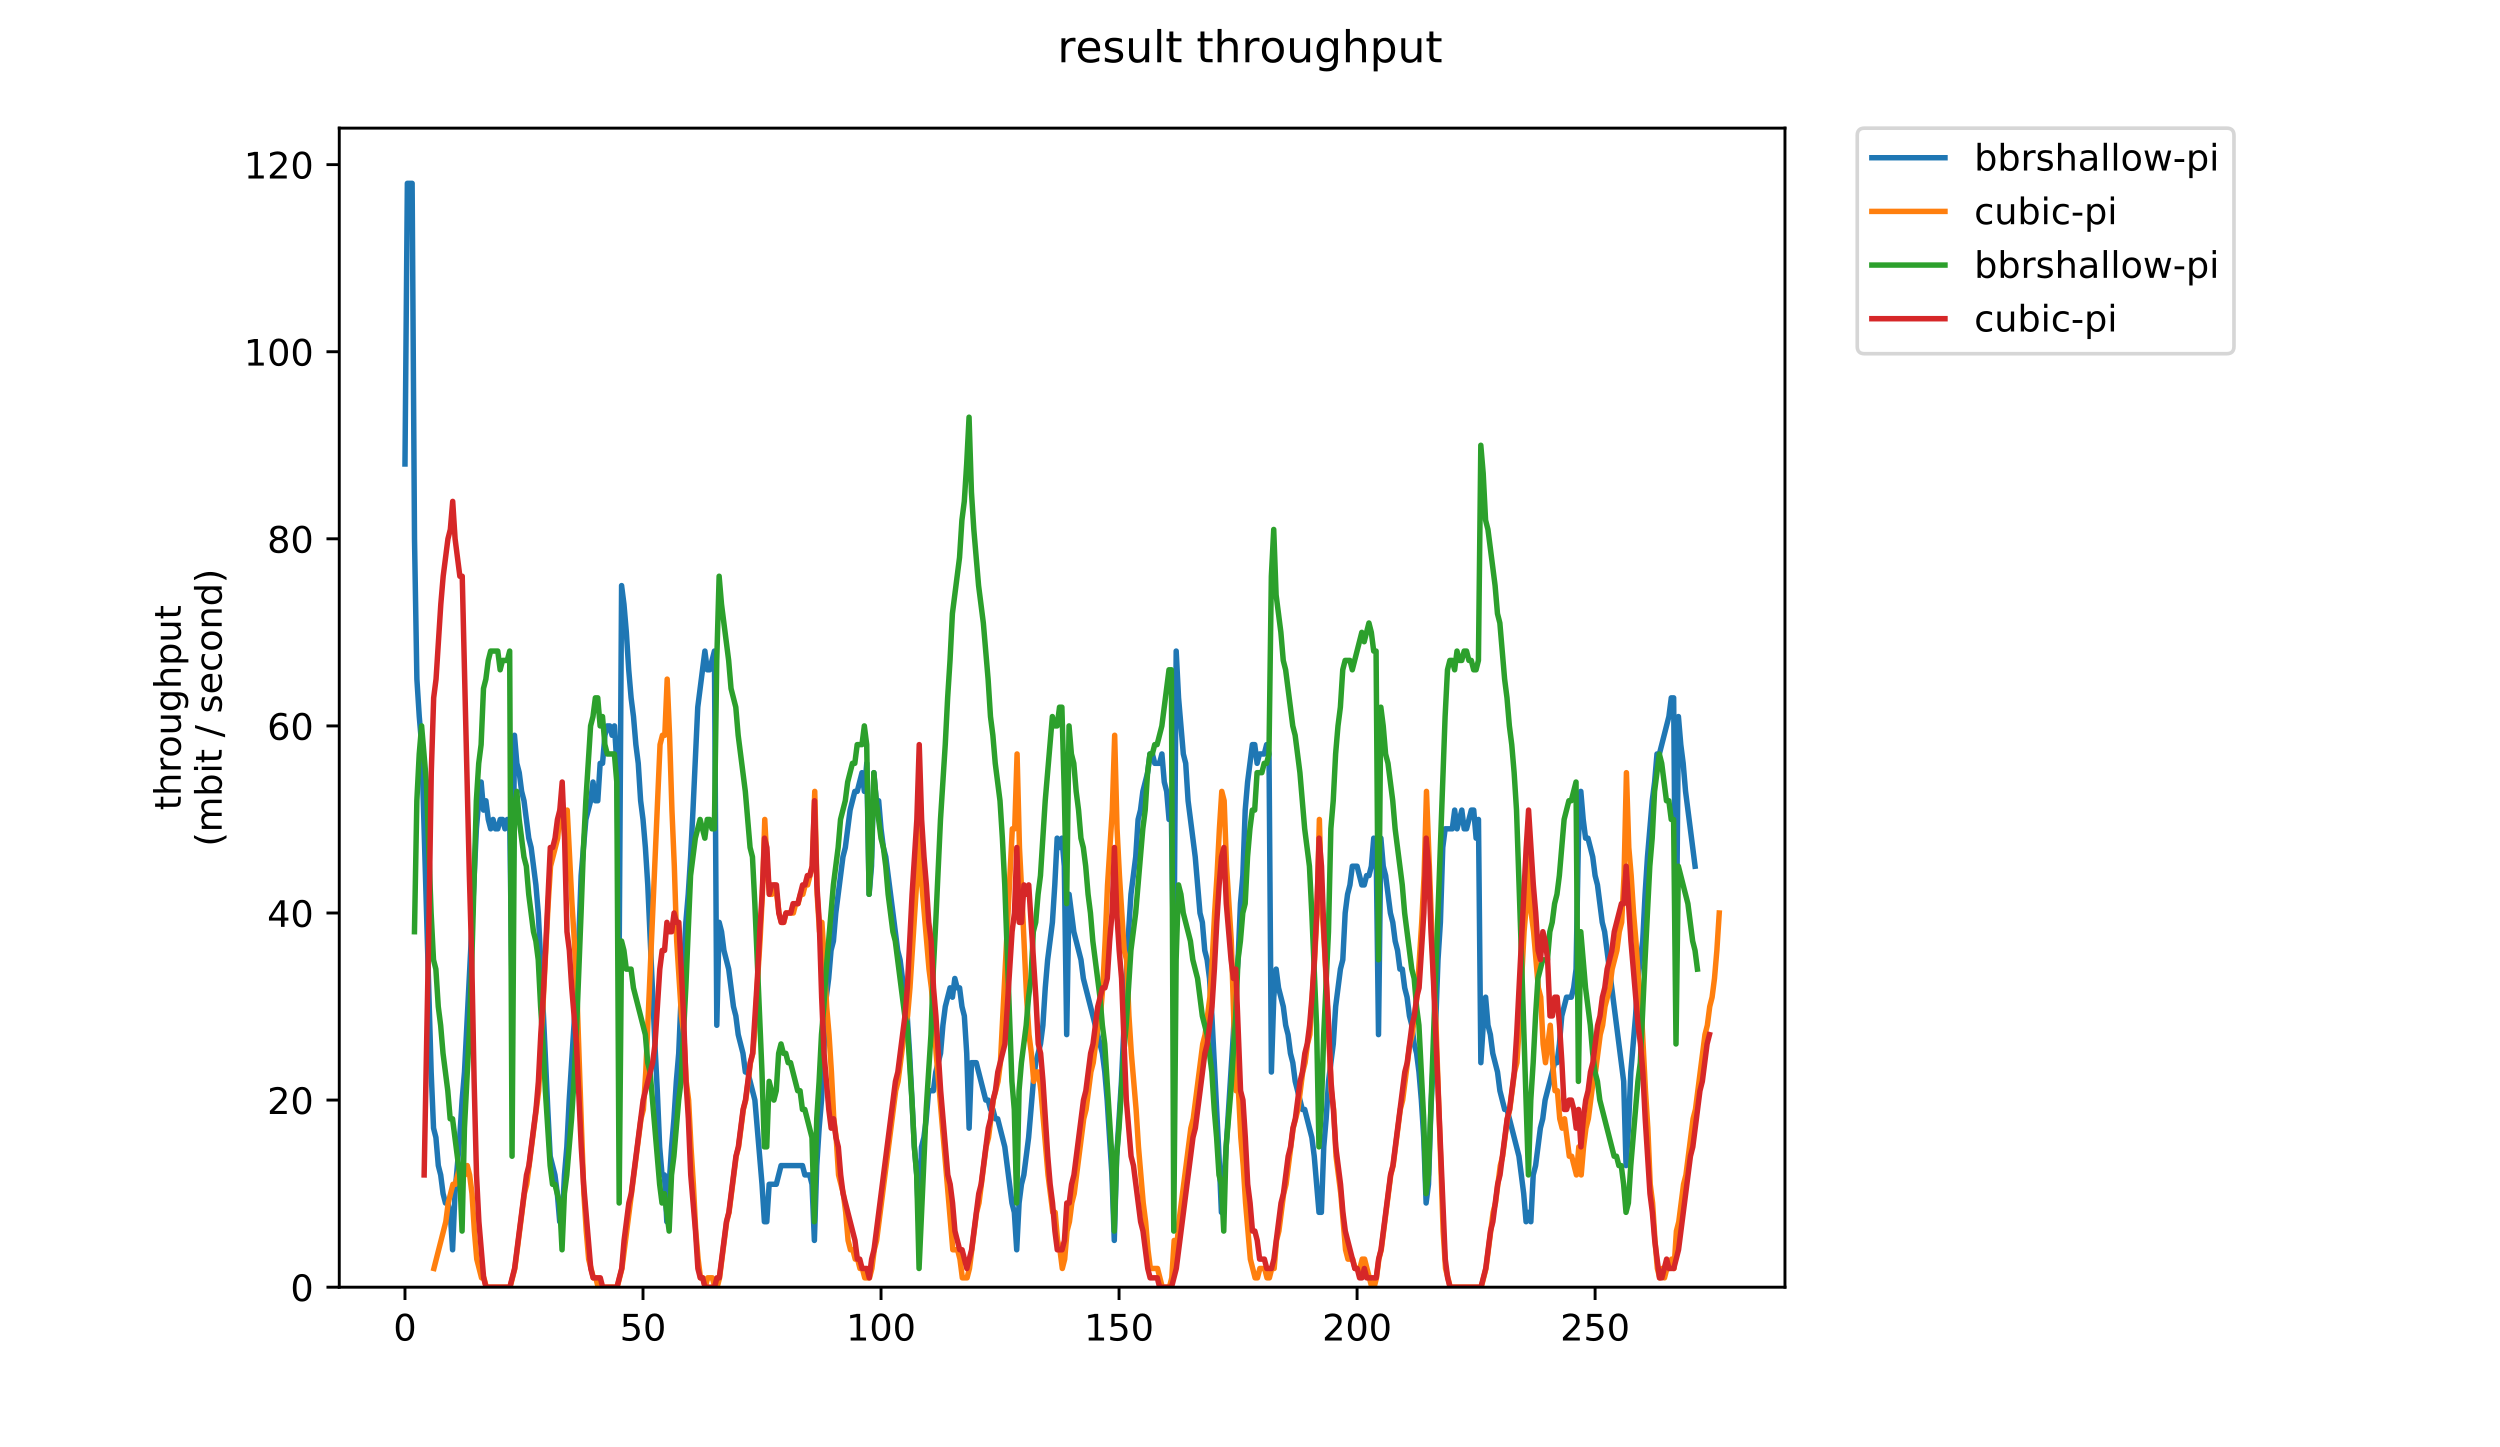 <?xml version="1.0" encoding="utf-8" standalone="no"?>
<!DOCTYPE svg PUBLIC "-//W3C//DTD SVG 1.1//EN"
  "http://www.w3.org/Graphics/SVG/1.1/DTD/svg11.dtd">
<!-- Created with matplotlib (https://matplotlib.org/) -->
<svg height="396pt" version="1.1" viewBox="0 0 684 396" width="684pt" xmlns="http://www.w3.org/2000/svg" xmlns:xlink="http://www.w3.org/1999/xlink">
 <defs>
  <style type="text/css">
*{stroke-linecap:butt;stroke-linejoin:round;}
  </style>
 </defs>
 <g id="figure_1">
  <g id="patch_1">
   <path d="M 0 396 
L 684 396 
L 684 0 
L 0 0 
z
" style="fill:#ffffff;"/>
  </g>
  <g id="axes_1">
   <g id="patch_2">
    <path d="M 92.824 352.174 
L 488.365 352.174 
L 488.365 35.062 
L 92.824 35.062 
z
" style="fill:#ffffff;"/>
   </g>
   <g id="matplotlib.axis_1">
    <g id="xtick_1">
     <g id="line2d_1">
      <defs>
       <path d="M 0 0 
L 0 3.5 
" id="m5b72ab2f62" style="stroke:#000000;stroke-width:0.8;"/>
      </defs>
      <g>
       <use style="stroke:#000000;stroke-width:0.8;" x="110.803" xlink:href="#m5b72ab2f62" y="352.174"/>
      </g>
     </g>
     <g id="text_1">
      <!-- 0 -->
      <defs>
       <path d="M 31.781 66.406 
Q 24.172 66.406 20.328 58.906 
Q 16.5 51.422 16.5 36.375 
Q 16.5 21.391 20.328 13.891 
Q 24.172 6.391 31.781 6.391 
Q 39.453 6.391 43.281 13.891 
Q 47.125 21.391 47.125 36.375 
Q 47.125 51.422 43.281 58.906 
Q 39.453 66.406 31.781 66.406 
z
M 31.781 74.219 
Q 44.047 74.219 50.516 64.516 
Q 56.984 54.828 56.984 36.375 
Q 56.984 17.969 50.516 8.266 
Q 44.047 -1.422 31.781 -1.422 
Q 19.531 -1.422 13.062 8.266 
Q 6.594 17.969 6.594 36.375 
Q 6.594 54.828 13.062 64.516 
Q 19.531 74.219 31.781 74.219 
z
" id="DejaVuSans-48"/>
      </defs>
      <g transform="translate(107.622 366.773)scale(0.1 -0.1)">
       <use xlink:href="#DejaVuSans-48"/>
      </g>
     </g>
    </g>
    <g id="xtick_2">
     <g id="line2d_2">
      <g>
       <use style="stroke:#000000;stroke-width:0.8;" x="175.927" xlink:href="#m5b72ab2f62" y="352.174"/>
      </g>
     </g>
     <g id="text_2">
      <!-- 50 -->
      <defs>
       <path d="M 10.797 72.906 
L 49.516 72.906 
L 49.516 64.594 
L 19.828 64.594 
L 19.828 46.734 
Q 21.969 47.469 24.109 47.828 
Q 26.266 48.188 28.422 48.188 
Q 40.625 48.188 47.75 41.5 
Q 54.891 34.812 54.891 23.391 
Q 54.891 11.625 47.562 5.094 
Q 40.234 -1.422 26.906 -1.422 
Q 22.312 -1.422 17.547 -0.641 
Q 12.797 0.141 7.719 1.703 
L 7.719 11.625 
Q 12.109 9.234 16.797 8.062 
Q 21.484 6.891 26.703 6.891 
Q 35.156 6.891 40.078 11.328 
Q 45.016 15.766 45.016 23.391 
Q 45.016 31 40.078 35.438 
Q 35.156 39.891 26.703 39.891 
Q 22.75 39.891 18.812 39.016 
Q 14.891 38.141 10.797 36.281 
z
" id="DejaVuSans-53"/>
      </defs>
      <g transform="translate(169.564 366.773)scale(0.1 -0.1)">
       <use xlink:href="#DejaVuSans-53"/>
       <use x="63.623" xlink:href="#DejaVuSans-48"/>
      </g>
     </g>
    </g>
    <g id="xtick_3">
     <g id="line2d_3">
      <g>
       <use style="stroke:#000000;stroke-width:0.8;" x="241.05" xlink:href="#m5b72ab2f62" y="352.174"/>
      </g>
     </g>
     <g id="text_3">
      <!-- 100 -->
      <defs>
       <path d="M 12.406 8.297 
L 28.516 8.297 
L 28.516 63.922 
L 10.984 60.406 
L 10.984 69.391 
L 28.422 72.906 
L 38.281 72.906 
L 38.281 8.297 
L 54.391 8.297 
L 54.391 0 
L 12.406 0 
z
" id="DejaVuSans-49"/>
      </defs>
      <g transform="translate(231.506 366.773)scale(0.1 -0.1)">
       <use xlink:href="#DejaVuSans-49"/>
       <use x="63.623" xlink:href="#DejaVuSans-48"/>
       <use x="127.246" xlink:href="#DejaVuSans-48"/>
      </g>
     </g>
    </g>
    <g id="xtick_4">
     <g id="line2d_4">
      <g>
       <use style="stroke:#000000;stroke-width:0.8;" x="306.173" xlink:href="#m5b72ab2f62" y="352.174"/>
      </g>
     </g>
     <g id="text_4">
      <!-- 150 -->
      <g transform="translate(296.63 366.773)scale(0.1 -0.1)">
       <use xlink:href="#DejaVuSans-49"/>
       <use x="63.623" xlink:href="#DejaVuSans-53"/>
       <use x="127.246" xlink:href="#DejaVuSans-48"/>
      </g>
     </g>
    </g>
    <g id="xtick_5">
     <g id="line2d_5">
      <g>
       <use style="stroke:#000000;stroke-width:0.8;" x="371.297" xlink:href="#m5b72ab2f62" y="352.174"/>
      </g>
     </g>
     <g id="text_5">
      <!-- 200 -->
      <defs>
       <path d="M 19.188 8.297 
L 53.609 8.297 
L 53.609 0 
L 7.328 0 
L 7.328 8.297 
Q 12.938 14.109 22.625 23.891 
Q 32.328 33.688 34.812 36.531 
Q 39.547 41.844 41.422 45.531 
Q 43.312 49.219 43.312 52.781 
Q 43.312 58.594 39.234 62.25 
Q 35.156 65.922 28.609 65.922 
Q 23.969 65.922 18.812 64.312 
Q 13.672 62.703 7.812 59.422 
L 7.812 69.391 
Q 13.766 71.781 18.938 73 
Q 24.125 74.219 28.422 74.219 
Q 39.75 74.219 46.484 68.547 
Q 53.219 62.891 53.219 53.422 
Q 53.219 48.922 51.531 44.891 
Q 49.859 40.875 45.406 35.406 
Q 44.188 33.984 37.641 27.219 
Q 31.109 20.453 19.188 8.297 
z
" id="DejaVuSans-50"/>
      </defs>
      <g transform="translate(361.753 366.773)scale(0.1 -0.1)">
       <use xlink:href="#DejaVuSans-50"/>
       <use x="63.623" xlink:href="#DejaVuSans-48"/>
       <use x="127.246" xlink:href="#DejaVuSans-48"/>
      </g>
     </g>
    </g>
    <g id="xtick_6">
     <g id="line2d_6">
      <g>
       <use style="stroke:#000000;stroke-width:0.8;" x="436.42" xlink:href="#m5b72ab2f62" y="352.174"/>
      </g>
     </g>
     <g id="text_6">
      <!-- 250 -->
      <g transform="translate(426.877 366.773)scale(0.1 -0.1)">
       <use xlink:href="#DejaVuSans-50"/>
       <use x="63.623" xlink:href="#DejaVuSans-53"/>
       <use x="127.246" xlink:href="#DejaVuSans-48"/>
      </g>
     </g>
    </g>
   </g>
   <g id="matplotlib.axis_2">
    <g id="ytick_1">
     <g id="line2d_7">
      <defs>
       <path d="M 0 0 
L -3.5 0 
" id="mbb64fd0cfb" style="stroke:#000000;stroke-width:0.8;"/>
      </defs>
      <g>
       <use style="stroke:#000000;stroke-width:0.8;" x="92.824" xlink:href="#mbb64fd0cfb" y="352.174"/>
      </g>
     </g>
     <g id="text_7">
      <!-- 0 -->
      <g transform="translate(79.461 355.973)scale(0.1 -0.1)">
       <use xlink:href="#DejaVuSans-48"/>
      </g>
     </g>
    </g>
    <g id="ytick_2">
     <g id="line2d_8">
      <g>
       <use style="stroke:#000000;stroke-width:0.8;" x="92.824" xlink:href="#mbb64fd0cfb" y="300.986"/>
      </g>
     </g>
     <g id="text_8">
      <!-- 20 -->
      <g transform="translate(73.099 304.785)scale(0.1 -0.1)">
       <use xlink:href="#DejaVuSans-50"/>
       <use x="63.623" xlink:href="#DejaVuSans-48"/>
      </g>
     </g>
    </g>
    <g id="ytick_3">
     <g id="line2d_9">
      <g>
       <use style="stroke:#000000;stroke-width:0.8;" x="92.824" xlink:href="#mbb64fd0cfb" y="249.798"/>
      </g>
     </g>
     <g id="text_9">
      <!-- 40 -->
      <defs>
       <path d="M 37.797 64.312 
L 12.891 25.391 
L 37.797 25.391 
z
M 35.203 72.906 
L 47.609 72.906 
L 47.609 25.391 
L 58.016 25.391 
L 58.016 17.188 
L 47.609 17.188 
L 47.609 0 
L 37.797 0 
L 37.797 17.188 
L 4.891 17.188 
L 4.891 26.703 
z
" id="DejaVuSans-52"/>
      </defs>
      <g transform="translate(73.099 253.597)scale(0.1 -0.1)">
       <use xlink:href="#DejaVuSans-52"/>
       <use x="63.623" xlink:href="#DejaVuSans-48"/>
      </g>
     </g>
    </g>
    <g id="ytick_4">
     <g id="line2d_10">
      <g>
       <use style="stroke:#000000;stroke-width:0.8;" x="92.824" xlink:href="#mbb64fd0cfb" y="198.609"/>
      </g>
     </g>
     <g id="text_10">
      <!-- 60 -->
      <defs>
       <path d="M 33.016 40.375 
Q 26.375 40.375 22.484 35.828 
Q 18.609 31.297 18.609 23.391 
Q 18.609 15.531 22.484 10.953 
Q 26.375 6.391 33.016 6.391 
Q 39.656 6.391 43.531 10.953 
Q 47.406 15.531 47.406 23.391 
Q 47.406 31.297 43.531 35.828 
Q 39.656 40.375 33.016 40.375 
z
M 52.594 71.297 
L 52.594 62.312 
Q 48.875 64.062 45.094 64.984 
Q 41.312 65.922 37.594 65.922 
Q 27.828 65.922 22.672 59.328 
Q 17.531 52.734 16.797 39.406 
Q 19.672 43.656 24.016 45.922 
Q 28.375 48.188 33.594 48.188 
Q 44.578 48.188 50.953 41.516 
Q 57.328 34.859 57.328 23.391 
Q 57.328 12.156 50.688 5.359 
Q 44.047 -1.422 33.016 -1.422 
Q 20.359 -1.422 13.672 8.266 
Q 6.984 17.969 6.984 36.375 
Q 6.984 53.656 15.188 63.938 
Q 23.391 74.219 37.203 74.219 
Q 40.922 74.219 44.703 73.484 
Q 48.484 72.75 52.594 71.297 
z
" id="DejaVuSans-54"/>
      </defs>
      <g transform="translate(73.099 202.408)scale(0.1 -0.1)">
       <use xlink:href="#DejaVuSans-54"/>
       <use x="63.623" xlink:href="#DejaVuSans-48"/>
      </g>
     </g>
    </g>
    <g id="ytick_5">
     <g id="line2d_11">
      <g>
       <use style="stroke:#000000;stroke-width:0.8;" x="92.824" xlink:href="#mbb64fd0cfb" y="147.421"/>
      </g>
     </g>
     <g id="text_11">
      <!-- 80 -->
      <defs>
       <path d="M 31.781 34.625 
Q 24.75 34.625 20.719 30.859 
Q 16.703 27.094 16.703 20.516 
Q 16.703 13.922 20.719 10.156 
Q 24.75 6.391 31.781 6.391 
Q 38.812 6.391 42.859 10.172 
Q 46.922 13.969 46.922 20.516 
Q 46.922 27.094 42.891 30.859 
Q 38.875 34.625 31.781 34.625 
z
M 21.922 38.812 
Q 15.578 40.375 12.031 44.719 
Q 8.5 49.078 8.5 55.328 
Q 8.5 64.062 14.719 69.141 
Q 20.953 74.219 31.781 74.219 
Q 42.672 74.219 48.875 69.141 
Q 55.078 64.062 55.078 55.328 
Q 55.078 49.078 51.531 44.719 
Q 48 40.375 41.703 38.812 
Q 48.828 37.156 52.797 32.312 
Q 56.781 27.484 56.781 20.516 
Q 56.781 9.906 50.312 4.234 
Q 43.844 -1.422 31.781 -1.422 
Q 19.734 -1.422 13.25 4.234 
Q 6.781 9.906 6.781 20.516 
Q 6.781 27.484 10.781 32.312 
Q 14.797 37.156 21.922 38.812 
z
M 18.312 54.391 
Q 18.312 48.734 21.844 45.562 
Q 25.391 42.391 31.781 42.391 
Q 38.141 42.391 41.719 45.562 
Q 45.312 48.734 45.312 54.391 
Q 45.312 60.062 41.719 63.234 
Q 38.141 66.406 31.781 66.406 
Q 25.391 66.406 21.844 63.234 
Q 18.312 60.062 18.312 54.391 
z
" id="DejaVuSans-56"/>
      </defs>
      <g transform="translate(73.099 151.22)scale(0.1 -0.1)">
       <use xlink:href="#DejaVuSans-56"/>
       <use x="63.623" xlink:href="#DejaVuSans-48"/>
      </g>
     </g>
    </g>
    <g id="ytick_6">
     <g id="line2d_12">
      <g>
       <use style="stroke:#000000;stroke-width:0.8;" x="92.824" xlink:href="#mbb64fd0cfb" y="96.233"/>
      </g>
     </g>
     <g id="text_12">
      <!-- 100 -->
      <g transform="translate(66.736 100.032)scale(0.1 -0.1)">
       <use xlink:href="#DejaVuSans-49"/>
       <use x="63.623" xlink:href="#DejaVuSans-48"/>
       <use x="127.246" xlink:href="#DejaVuSans-48"/>
      </g>
     </g>
    </g>
    <g id="ytick_7">
     <g id="line2d_13">
      <g>
       <use style="stroke:#000000;stroke-width:0.8;" x="92.824" xlink:href="#mbb64fd0cfb" y="45.044"/>
      </g>
     </g>
     <g id="text_13">
      <!-- 120 -->
      <g transform="translate(66.736 48.843)scale(0.1 -0.1)">
       <use xlink:href="#DejaVuSans-49"/>
       <use x="63.623" xlink:href="#DejaVuSans-50"/>
       <use x="127.246" xlink:href="#DejaVuSans-48"/>
      </g>
     </g>
    </g>
    <g id="text_14">
     <!-- throughput -->
     <defs>
      <path d="M 18.312 70.219 
L 18.312 54.688 
L 36.812 54.688 
L 36.812 47.703 
L 18.312 47.703 
L 18.312 18.016 
Q 18.312 11.328 20.141 9.422 
Q 21.969 7.516 27.594 7.516 
L 36.812 7.516 
L 36.812 0 
L 27.594 0 
Q 17.188 0 13.234 3.875 
Q 9.281 7.766 9.281 18.016 
L 9.281 47.703 
L 2.688 47.703 
L 2.688 54.688 
L 9.281 54.688 
L 9.281 70.219 
z
" id="DejaVuSans-116"/>
      <path d="M 54.891 33.016 
L 54.891 0 
L 45.906 0 
L 45.906 32.719 
Q 45.906 40.484 42.875 44.328 
Q 39.844 48.188 33.797 48.188 
Q 26.516 48.188 22.312 43.547 
Q 18.109 38.922 18.109 30.906 
L 18.109 0 
L 9.078 0 
L 9.078 75.984 
L 18.109 75.984 
L 18.109 46.188 
Q 21.344 51.125 25.703 53.562 
Q 30.078 56 35.797 56 
Q 45.219 56 50.047 50.172 
Q 54.891 44.344 54.891 33.016 
z
" id="DejaVuSans-104"/>
      <path d="M 41.109 46.297 
Q 39.594 47.172 37.812 47.578 
Q 36.031 48 33.891 48 
Q 26.266 48 22.188 43.047 
Q 18.109 38.094 18.109 28.812 
L 18.109 0 
L 9.078 0 
L 9.078 54.688 
L 18.109 54.688 
L 18.109 46.188 
Q 20.953 51.172 25.484 53.578 
Q 30.031 56 36.531 56 
Q 37.453 56 38.578 55.875 
Q 39.703 55.766 41.062 55.516 
z
" id="DejaVuSans-114"/>
      <path d="M 30.609 48.391 
Q 23.391 48.391 19.188 42.75 
Q 14.984 37.109 14.984 27.297 
Q 14.984 17.484 19.156 11.844 
Q 23.344 6.203 30.609 6.203 
Q 37.797 6.203 41.984 11.859 
Q 46.188 17.531 46.188 27.297 
Q 46.188 37.016 41.984 42.703 
Q 37.797 48.391 30.609 48.391 
z
M 30.609 56 
Q 42.328 56 49.016 48.375 
Q 55.719 40.766 55.719 27.297 
Q 55.719 13.875 49.016 6.219 
Q 42.328 -1.422 30.609 -1.422 
Q 18.844 -1.422 12.172 6.219 
Q 5.516 13.875 5.516 27.297 
Q 5.516 40.766 12.172 48.375 
Q 18.844 56 30.609 56 
z
" id="DejaVuSans-111"/>
      <path d="M 8.5 21.578 
L 8.5 54.688 
L 17.484 54.688 
L 17.484 21.922 
Q 17.484 14.156 20.5 10.266 
Q 23.531 6.391 29.594 6.391 
Q 36.859 6.391 41.078 11.031 
Q 45.312 15.672 45.312 23.688 
L 45.312 54.688 
L 54.297 54.688 
L 54.297 0 
L 45.312 0 
L 45.312 8.406 
Q 42.047 3.422 37.719 1 
Q 33.406 -1.422 27.688 -1.422 
Q 18.266 -1.422 13.375 4.438 
Q 8.5 10.297 8.5 21.578 
z
M 31.109 56 
z
" id="DejaVuSans-117"/>
      <path d="M 45.406 27.984 
Q 45.406 37.75 41.375 43.109 
Q 37.359 48.484 30.078 48.484 
Q 22.859 48.484 18.828 43.109 
Q 14.797 37.75 14.797 27.984 
Q 14.797 18.266 18.828 12.891 
Q 22.859 7.516 30.078 7.516 
Q 37.359 7.516 41.375 12.891 
Q 45.406 18.266 45.406 27.984 
z
M 54.391 6.781 
Q 54.391 -7.172 48.188 -13.984 
Q 42 -20.797 29.203 -20.797 
Q 24.469 -20.797 20.266 -20.094 
Q 16.062 -19.391 12.109 -17.922 
L 12.109 -9.188 
Q 16.062 -11.328 19.922 -12.344 
Q 23.781 -13.375 27.781 -13.375 
Q 36.625 -13.375 41.016 -8.766 
Q 45.406 -4.156 45.406 5.172 
L 45.406 9.625 
Q 42.625 4.781 38.281 2.391 
Q 33.938 0 27.875 0 
Q 17.828 0 11.672 7.656 
Q 5.516 15.328 5.516 27.984 
Q 5.516 40.672 11.672 48.328 
Q 17.828 56 27.875 56 
Q 33.938 56 38.281 53.609 
Q 42.625 51.219 45.406 46.391 
L 45.406 54.688 
L 54.391 54.688 
z
" id="DejaVuSans-103"/>
      <path d="M 18.109 8.203 
L 18.109 -20.797 
L 9.078 -20.797 
L 9.078 54.688 
L 18.109 54.688 
L 18.109 46.391 
Q 20.953 51.266 25.266 53.625 
Q 29.594 56 35.594 56 
Q 45.562 56 51.781 48.094 
Q 58.016 40.188 58.016 27.297 
Q 58.016 14.406 51.781 6.484 
Q 45.562 -1.422 35.594 -1.422 
Q 29.594 -1.422 25.266 0.953 
Q 20.953 3.328 18.109 8.203 
z
M 48.688 27.297 
Q 48.688 37.203 44.609 42.844 
Q 40.531 48.484 33.406 48.484 
Q 26.266 48.484 22.188 42.844 
Q 18.109 37.203 18.109 27.297 
Q 18.109 17.391 22.188 11.75 
Q 26.266 6.109 33.406 6.109 
Q 40.531 6.109 44.609 11.75 
Q 48.688 17.391 48.688 27.297 
z
" id="DejaVuSans-112"/>
     </defs>
     <g transform="translate(49.459 221.675)rotate(-90)scale(0.1 -0.1)">
      <use xlink:href="#DejaVuSans-116"/>
      <use x="39.209" xlink:href="#DejaVuSans-104"/>
      <use x="102.588" xlink:href="#DejaVuSans-114"/>
      <use x="143.67" xlink:href="#DejaVuSans-111"/>
      <use x="204.852" xlink:href="#DejaVuSans-117"/>
      <use x="268.23" xlink:href="#DejaVuSans-103"/>
      <use x="331.707" xlink:href="#DejaVuSans-104"/>
      <use x="395.086" xlink:href="#DejaVuSans-112"/>
      <use x="458.562" xlink:href="#DejaVuSans-117"/>
      <use x="521.941" xlink:href="#DejaVuSans-116"/>
     </g>
     <!-- (mbit / second) -->
     <defs>
      <path d="M 31 75.875 
Q 24.469 64.656 21.281 53.656 
Q 18.109 42.672 18.109 31.391 
Q 18.109 20.125 21.312 9.062 
Q 24.516 -2 31 -13.188 
L 23.188 -13.188 
Q 15.875 -1.703 12.234 9.375 
Q 8.594 20.453 8.594 31.391 
Q 8.594 42.281 12.203 53.312 
Q 15.828 64.359 23.188 75.875 
z
" id="DejaVuSans-40"/>
      <path d="M 52 44.188 
Q 55.375 50.25 60.062 53.125 
Q 64.75 56 71.094 56 
Q 79.641 56 84.281 50.016 
Q 88.922 44.047 88.922 33.016 
L 88.922 0 
L 79.891 0 
L 79.891 32.719 
Q 79.891 40.578 77.094 44.375 
Q 74.312 48.188 68.609 48.188 
Q 61.625 48.188 57.562 43.547 
Q 53.516 38.922 53.516 30.906 
L 53.516 0 
L 44.484 0 
L 44.484 32.719 
Q 44.484 40.625 41.703 44.406 
Q 38.922 48.188 33.109 48.188 
Q 26.219 48.188 22.156 43.531 
Q 18.109 38.875 18.109 30.906 
L 18.109 0 
L 9.078 0 
L 9.078 54.688 
L 18.109 54.688 
L 18.109 46.188 
Q 21.188 51.219 25.484 53.609 
Q 29.781 56 35.688 56 
Q 41.656 56 45.828 52.969 
Q 50 49.953 52 44.188 
z
" id="DejaVuSans-109"/>
      <path d="M 48.688 27.297 
Q 48.688 37.203 44.609 42.844 
Q 40.531 48.484 33.406 48.484 
Q 26.266 48.484 22.188 42.844 
Q 18.109 37.203 18.109 27.297 
Q 18.109 17.391 22.188 11.75 
Q 26.266 6.109 33.406 6.109 
Q 40.531 6.109 44.609 11.75 
Q 48.688 17.391 48.688 27.297 
z
M 18.109 46.391 
Q 20.953 51.266 25.266 53.625 
Q 29.594 56 35.594 56 
Q 45.562 56 51.781 48.094 
Q 58.016 40.188 58.016 27.297 
Q 58.016 14.406 51.781 6.484 
Q 45.562 -1.422 35.594 -1.422 
Q 29.594 -1.422 25.266 0.953 
Q 20.953 3.328 18.109 8.203 
L 18.109 0 
L 9.078 0 
L 9.078 75.984 
L 18.109 75.984 
z
" id="DejaVuSans-98"/>
      <path d="M 9.422 54.688 
L 18.406 54.688 
L 18.406 0 
L 9.422 0 
z
M 9.422 75.984 
L 18.406 75.984 
L 18.406 64.594 
L 9.422 64.594 
z
" id="DejaVuSans-105"/>
      <path id="DejaVuSans-32"/>
      <path d="M 25.391 72.906 
L 33.688 72.906 
L 8.297 -9.281 
L 0 -9.281 
z
" id="DejaVuSans-47"/>
      <path d="M 44.281 53.078 
L 44.281 44.578 
Q 40.484 46.531 36.375 47.5 
Q 32.281 48.484 27.875 48.484 
Q 21.188 48.484 17.844 46.438 
Q 14.5 44.391 14.5 40.281 
Q 14.5 37.156 16.891 35.375 
Q 19.281 33.594 26.516 31.984 
L 29.594 31.297 
Q 39.156 29.25 43.188 25.516 
Q 47.219 21.781 47.219 15.094 
Q 47.219 7.469 41.188 3.016 
Q 35.156 -1.422 24.609 -1.422 
Q 20.219 -1.422 15.453 -0.562 
Q 10.688 0.297 5.422 2 
L 5.422 11.281 
Q 10.406 8.688 15.234 7.391 
Q 20.062 6.109 24.812 6.109 
Q 31.156 6.109 34.562 8.281 
Q 37.984 10.453 37.984 14.406 
Q 37.984 18.062 35.516 20.016 
Q 33.062 21.969 24.703 23.781 
L 21.578 24.516 
Q 13.234 26.266 9.516 29.906 
Q 5.812 33.547 5.812 39.891 
Q 5.812 47.609 11.281 51.797 
Q 16.75 56 26.812 56 
Q 31.781 56 36.172 55.266 
Q 40.578 54.547 44.281 53.078 
z
" id="DejaVuSans-115"/>
      <path d="M 56.203 29.594 
L 56.203 25.203 
L 14.891 25.203 
Q 15.484 15.922 20.484 11.062 
Q 25.484 6.203 34.422 6.203 
Q 39.594 6.203 44.453 7.469 
Q 49.312 8.734 54.109 11.281 
L 54.109 2.781 
Q 49.266 0.734 44.188 -0.344 
Q 39.109 -1.422 33.891 -1.422 
Q 20.797 -1.422 13.156 6.188 
Q 5.516 13.812 5.516 26.812 
Q 5.516 40.234 12.766 48.109 
Q 20.016 56 32.328 56 
Q 43.359 56 49.781 48.891 
Q 56.203 41.797 56.203 29.594 
z
M 47.219 32.234 
Q 47.125 39.594 43.094 43.984 
Q 39.062 48.391 32.422 48.391 
Q 24.906 48.391 20.391 44.141 
Q 15.875 39.891 15.188 32.172 
z
" id="DejaVuSans-101"/>
      <path d="M 48.781 52.594 
L 48.781 44.188 
Q 44.969 46.297 41.141 47.344 
Q 37.312 48.391 33.406 48.391 
Q 24.656 48.391 19.812 42.844 
Q 14.984 37.312 14.984 27.297 
Q 14.984 17.281 19.812 11.734 
Q 24.656 6.203 33.406 6.203 
Q 37.312 6.203 41.141 7.25 
Q 44.969 8.297 48.781 10.406 
L 48.781 2.094 
Q 45.016 0.344 40.984 -0.531 
Q 36.969 -1.422 32.422 -1.422 
Q 20.062 -1.422 12.781 6.344 
Q 5.516 14.109 5.516 27.297 
Q 5.516 40.672 12.859 48.328 
Q 20.219 56 33.016 56 
Q 37.156 56 41.109 55.141 
Q 45.062 54.297 48.781 52.594 
z
" id="DejaVuSans-99"/>
      <path d="M 54.891 33.016 
L 54.891 0 
L 45.906 0 
L 45.906 32.719 
Q 45.906 40.484 42.875 44.328 
Q 39.844 48.188 33.797 48.188 
Q 26.516 48.188 22.312 43.547 
Q 18.109 38.922 18.109 30.906 
L 18.109 0 
L 9.078 0 
L 9.078 54.688 
L 18.109 54.688 
L 18.109 46.188 
Q 21.344 51.125 25.703 53.562 
Q 30.078 56 35.797 56 
Q 45.219 56 50.047 50.172 
Q 54.891 44.344 54.891 33.016 
z
" id="DejaVuSans-110"/>
      <path d="M 45.406 46.391 
L 45.406 75.984 
L 54.391 75.984 
L 54.391 0 
L 45.406 0 
L 45.406 8.203 
Q 42.578 3.328 38.25 0.953 
Q 33.938 -1.422 27.875 -1.422 
Q 17.969 -1.422 11.734 6.484 
Q 5.516 14.406 5.516 27.297 
Q 5.516 40.188 11.734 48.094 
Q 17.969 56 27.875 56 
Q 33.938 56 38.25 53.625 
Q 42.578 51.266 45.406 46.391 
z
M 14.797 27.297 
Q 14.797 17.391 18.875 11.75 
Q 22.953 6.109 30.078 6.109 
Q 37.203 6.109 41.297 11.75 
Q 45.406 17.391 45.406 27.297 
Q 45.406 37.203 41.297 42.844 
Q 37.203 48.484 30.078 48.484 
Q 22.953 48.484 18.875 42.844 
Q 14.797 37.203 14.797 27.297 
z
" id="DejaVuSans-100"/>
      <path d="M 8.016 75.875 
L 15.828 75.875 
Q 23.141 64.359 26.781 53.312 
Q 30.422 42.281 30.422 31.391 
Q 30.422 20.453 26.781 9.375 
Q 23.141 -1.703 15.828 -13.188 
L 8.016 -13.188 
Q 14.5 -2 17.703 9.062 
Q 20.906 20.125 20.906 31.391 
Q 20.906 42.672 17.703 53.656 
Q 14.5 64.656 8.016 75.875 
z
" id="DejaVuSans-41"/>
     </defs>
     <g transform="translate(60.657 231.609)rotate(-90)scale(0.1 -0.1)">
      <use xlink:href="#DejaVuSans-40"/>
      <use x="39.014" xlink:href="#DejaVuSans-109"/>
      <use x="136.426" xlink:href="#DejaVuSans-98"/>
      <use x="199.902" xlink:href="#DejaVuSans-105"/>
      <use x="227.686" xlink:href="#DejaVuSans-116"/>
      <use x="266.895" xlink:href="#DejaVuSans-32"/>
      <use x="298.682" xlink:href="#DejaVuSans-47"/>
      <use x="332.373" xlink:href="#DejaVuSans-32"/>
      <use x="364.16" xlink:href="#DejaVuSans-115"/>
      <use x="416.26" xlink:href="#DejaVuSans-101"/>
      <use x="477.783" xlink:href="#DejaVuSans-99"/>
      <use x="532.764" xlink:href="#DejaVuSans-111"/>
      <use x="593.945" xlink:href="#DejaVuSans-110"/>
      <use x="657.324" xlink:href="#DejaVuSans-100"/>
      <use x="720.801" xlink:href="#DejaVuSans-41"/>
     </g>
    </g>
   </g>
   <g id="line2d_14">
    <path clip-path="url(#pd6ce82cbb0)" d="M 110.803 126.946 
L 111.454 50.163 
L 112.757 50.163 
L 113.408 147.421 
L 114.059 185.812 
L 114.71 196.05 
L 115.362 203.728 
L 117.967 293.308 
L 118.618 308.664 
L 119.269 311.224 
L 119.92 318.902 
L 120.572 321.461 
L 121.223 326.58 
L 121.874 329.139 
L 122.525 329.139 
L 123.177 331.699 
L 123.828 341.937 
L 124.479 326.58 
L 125.781 311.224 
L 126.433 300.986 
L 127.084 293.308 
L 129.038 254.916 
L 130.34 226.763 
L 130.991 219.085 
L 131.643 213.966 
L 132.294 221.644 
L 132.945 219.085 
L 133.596 224.203 
L 134.248 226.763 
L 134.899 224.203 
L 135.55 226.763 
L 136.201 226.763 
L 136.852 224.203 
L 137.504 224.203 
L 138.155 226.763 
L 138.806 224.203 
L 139.457 224.203 
L 140.109 272.832 
L 140.76 201.169 
L 141.411 208.847 
L 142.062 211.406 
L 142.714 216.525 
L 143.365 219.085 
L 144.667 229.322 
L 145.318 231.882 
L 146.621 242.119 
L 147.272 249.798 
L 148.575 275.392 
L 149.877 303.545 
L 150.528 316.342 
L 151.831 321.461 
L 152.482 326.58 
L 153.133 334.258 
L 153.785 334.258 
L 154.436 321.461 
L 155.087 313.783 
L 155.738 300.986 
L 157.692 270.273 
L 158.343 257.476 
L 158.994 239.56 
L 160.297 224.203 
L 161.599 219.085 
L 162.251 213.966 
L 162.902 219.085 
L 163.553 219.085 
L 164.204 208.847 
L 164.856 208.847 
L 165.507 201.169 
L 166.158 198.609 
L 166.809 198.609 
L 167.46 201.169 
L 168.112 198.609 
L 168.763 208.847 
L 169.414 260.035 
L 170.065 160.218 
L 170.717 165.337 
L 171.368 173.015 
L 172.019 183.253 
L 172.67 190.931 
L 173.322 196.05 
L 173.973 203.728 
L 174.624 208.847 
L 175.275 219.085 
L 175.927 224.203 
L 176.578 231.882 
L 177.229 242.119 
L 179.183 285.629 
L 179.834 298.426 
L 180.485 313.783 
L 181.136 321.461 
L 181.788 321.461 
L 182.439 334.258 
L 183.741 313.783 
L 184.393 306.105 
L 185.044 295.867 
L 185.695 288.189 
L 186.346 272.832 
L 186.998 265.154 
L 187.649 252.357 
L 188.3 244.679 
L 188.951 234.441 
L 189.602 221.644 
L 190.905 193.49 
L 192.859 178.134 
L 193.51 183.253 
L 194.161 183.253 
L 195.464 178.134 
L 196.115 280.511 
L 196.766 252.357 
L 197.417 254.916 
L 198.068 260.035 
L 199.371 265.154 
L 200.673 275.392 
L 201.325 277.951 
L 201.976 283.07 
L 203.278 288.189 
L 203.93 293.308 
L 204.581 293.308 
L 206.535 300.986 
L 208.488 324.021 
L 209.139 334.258 
L 209.791 334.258 
L 210.442 324.021 
L 212.396 324.021 
L 213.698 318.902 
L 219.559 318.902 
L 220.21 321.461 
L 221.513 321.461 
L 222.164 324.021 
L 222.815 339.377 
L 223.467 318.902 
L 224.118 308.664 
L 224.769 300.986 
L 226.072 272.832 
L 226.723 267.713 
L 227.374 260.035 
L 228.025 257.476 
L 228.677 249.798 
L 230.63 234.441 
L 231.281 231.882 
L 232.584 221.644 
L 233.886 216.525 
L 234.538 216.525 
L 235.84 211.406 
L 236.491 216.525 
L 237.143 208.847 
L 237.794 244.679 
L 238.445 237 
L 239.096 211.406 
L 239.748 219.085 
L 240.399 219.085 
L 241.05 226.763 
L 241.701 231.882 
L 242.352 234.441 
L 245.609 260.035 
L 246.26 262.595 
L 248.214 277.951 
L 248.865 288.189 
L 250.167 313.783 
L 250.819 321.461 
L 251.47 336.818 
L 252.121 313.783 
L 252.772 311.224 
L 253.423 306.105 
L 254.075 298.426 
L 255.377 298.426 
L 256.028 293.308 
L 257.331 288.189 
L 257.982 280.511 
L 258.633 275.392 
L 259.936 270.273 
L 260.587 272.832 
L 261.238 267.713 
L 261.889 270.273 
L 262.541 270.273 
L 263.192 275.392 
L 263.843 277.951 
L 264.494 288.189 
L 265.146 308.664 
L 265.797 290.748 
L 267.099 290.748 
L 269.704 300.986 
L 270.356 300.986 
L 271.007 303.545 
L 271.658 303.545 
L 272.309 306.105 
L 272.96 306.105 
L 274.914 313.783 
L 276.868 329.139 
L 277.519 331.699 
L 278.17 341.937 
L 278.822 329.139 
L 279.473 324.021 
L 280.124 321.461 
L 281.427 311.224 
L 282.729 295.867 
L 283.38 290.748 
L 284.683 285.629 
L 285.334 280.511 
L 285.985 270.273 
L 286.636 262.595 
L 287.939 252.357 
L 288.59 242.119 
L 289.241 229.322 
L 289.893 231.882 
L 290.544 229.322 
L 291.195 237 
L 291.846 283.07 
L 292.498 244.679 
L 293.8 254.916 
L 295.754 262.595 
L 296.405 267.713 
L 301.615 288.189 
L 302.266 293.308 
L 302.917 300.986 
L 304.22 321.461 
L 304.871 339.377 
L 305.522 316.342 
L 306.825 295.867 
L 308.127 267.713 
L 308.778 254.916 
L 309.43 244.679 
L 310.732 234.441 
L 311.383 224.203 
L 312.035 221.644 
L 312.686 216.525 
L 313.988 211.406 
L 314.639 206.287 
L 315.291 206.287 
L 315.942 208.847 
L 317.244 208.847 
L 317.896 206.287 
L 318.547 213.966 
L 319.198 216.525 
L 319.849 224.203 
L 320.501 224.203 
L 321.152 267.713 
L 321.803 178.134 
L 322.454 190.931 
L 323.757 206.287 
L 324.408 208.847 
L 325.059 219.085 
L 327.013 234.441 
L 328.315 249.798 
L 328.967 252.357 
L 329.618 260.035 
L 330.269 262.595 
L 330.92 267.713 
L 331.572 277.951 
L 333.525 316.342 
L 334.177 331.699 
L 334.828 324.021 
L 337.433 283.07 
L 338.084 270.273 
L 338.735 262.595 
L 339.386 247.238 
L 340.038 239.56 
L 340.689 221.644 
L 341.34 213.966 
L 342.643 203.728 
L 343.294 203.728 
L 343.945 208.847 
L 344.596 206.287 
L 345.899 206.287 
L 346.55 203.728 
L 347.201 206.287 
L 347.852 293.308 
L 348.504 272.832 
L 349.155 265.154 
L 349.806 270.273 
L 351.109 275.392 
L 351.76 280.511 
L 352.411 283.07 
L 353.062 288.189 
L 353.714 290.748 
L 354.365 295.867 
L 356.319 303.545 
L 356.97 303.545 
L 358.923 311.224 
L 359.575 316.342 
L 360.877 331.699 
L 361.528 331.699 
L 362.18 313.783 
L 362.831 306.105 
L 363.482 295.867 
L 364.785 285.629 
L 365.436 275.392 
L 366.738 265.154 
L 367.389 262.595 
L 368.041 249.798 
L 368.692 244.679 
L 369.343 242.119 
L 369.994 237 
L 371.297 237 
L 372.599 242.119 
L 373.251 242.119 
L 373.902 239.56 
L 374.553 239.56 
L 375.204 237 
L 375.856 229.322 
L 376.507 231.882 
L 377.158 283.07 
L 377.809 229.322 
L 378.46 237 
L 379.112 239.56 
L 380.414 249.798 
L 381.065 252.357 
L 381.717 257.476 
L 382.368 260.035 
L 383.019 265.154 
L 383.67 265.154 
L 384.322 270.273 
L 384.973 272.832 
L 385.624 277.951 
L 386.275 280.511 
L 386.927 285.629 
L 387.578 288.189 
L 388.229 293.308 
L 388.88 300.986 
L 389.531 311.224 
L 390.183 329.139 
L 390.834 324.021 
L 391.485 303.545 
L 392.136 290.748 
L 392.788 280.511 
L 393.439 262.595 
L 394.09 252.357 
L 394.741 231.882 
L 395.393 226.763 
L 397.346 226.763 
L 397.998 221.644 
L 398.649 226.763 
L 399.951 221.644 
L 400.602 226.763 
L 401.254 226.763 
L 402.556 221.644 
L 403.207 221.644 
L 403.859 229.322 
L 404.51 224.203 
L 405.161 290.748 
L 405.812 280.511 
L 406.464 272.832 
L 407.115 280.511 
L 407.766 283.07 
L 408.417 288.189 
L 409.72 293.308 
L 410.371 298.426 
L 411.673 303.545 
L 412.325 303.545 
L 415.581 316.342 
L 416.883 326.58 
L 417.535 334.258 
L 418.186 331.699 
L 418.837 334.258 
L 419.488 321.461 
L 420.139 318.902 
L 421.442 308.664 
L 422.093 306.105 
L 422.744 300.986 
L 425.349 290.748 
L 426.001 290.748 
L 426.652 285.629 
L 427.303 277.951 
L 428.606 272.832 
L 429.908 272.832 
L 430.559 270.273 
L 431.21 265.154 
L 431.862 229.322 
L 432.513 216.525 
L 433.164 224.203 
L 433.815 229.322 
L 434.467 229.322 
L 435.769 234.441 
L 436.42 239.56 
L 437.072 242.119 
L 438.374 252.357 
L 439.025 254.916 
L 444.235 295.867 
L 444.886 318.902 
L 445.538 308.664 
L 446.189 293.308 
L 447.491 277.951 
L 448.143 267.713 
L 449.445 257.476 
L 450.096 244.679 
L 450.748 234.441 
L 452.05 219.085 
L 452.701 213.966 
L 453.352 206.287 
L 454.004 206.287 
L 456.609 196.05 
L 457.26 190.931 
L 457.911 190.931 
L 458.562 270.273 
L 459.214 196.05 
L 459.865 203.728 
L 460.516 208.847 
L 461.167 216.525 
L 463.772 237 
L 463.772 237 
" style="fill:none;stroke:#1f77b4;stroke-linecap:square;stroke-width:1.5;"/>
   </g>
   <g id="line2d_15">
    <path clip-path="url(#pd6ce82cbb0)" d="M 118.719 347.055 
L 121.976 334.258 
L 122.627 329.139 
L 123.929 324.021 
L 124.581 324.021 
L 125.883 318.902 
L 126.534 318.902 
L 127.186 321.461 
L 127.837 318.902 
L 128.488 321.461 
L 129.139 326.58 
L 129.79 336.818 
L 130.442 344.496 
L 131.744 349.615 
L 132.395 349.615 
L 133.047 352.174 
L 139.559 352.174 
L 140.861 347.055 
L 143.466 326.58 
L 144.118 324.021 
L 147.374 298.426 
L 149.979 247.238 
L 150.63 237 
L 152.584 229.322 
L 153.235 221.644 
L 153.886 221.644 
L 154.537 229.322 
L 155.189 221.644 
L 156.491 247.238 
L 157.142 257.476 
L 157.794 270.273 
L 159.096 308.664 
L 159.747 326.58 
L 160.398 336.818 
L 161.05 344.496 
L 162.352 349.615 
L 163.003 349.615 
L 163.655 352.174 
L 168.865 352.174 
L 170.167 347.055 
L 175.377 306.105 
L 176.028 303.545 
L 176.679 293.308 
L 180.587 203.728 
L 181.238 201.169 
L 181.889 201.169 
L 182.54 185.812 
L 183.192 201.169 
L 183.843 221.644 
L 184.494 237 
L 185.145 257.476 
L 186.448 277.951 
L 187.099 283.07 
L 187.75 295.867 
L 188.402 300.986 
L 189.053 313.783 
L 189.704 324.021 
L 190.355 336.818 
L 191.007 344.496 
L 191.658 349.615 
L 192.309 349.615 
L 192.96 352.174 
L 193.611 349.615 
L 194.914 349.615 
L 195.565 352.174 
L 196.216 352.174 
L 196.868 349.615 
L 198.821 334.258 
L 199.473 331.699 
L 201.426 316.342 
L 202.077 313.783 
L 203.38 303.545 
L 204.031 300.986 
L 205.334 290.748 
L 205.985 288.189 
L 206.636 280.511 
L 207.287 267.713 
L 207.939 257.476 
L 208.59 244.679 
L 209.241 224.203 
L 209.892 237 
L 210.544 244.679 
L 211.195 244.679 
L 211.846 242.119 
L 212.497 244.679 
L 213.148 249.798 
L 213.8 252.357 
L 214.451 252.357 
L 215.102 249.798 
L 217.056 249.798 
L 217.707 247.238 
L 218.358 247.238 
L 219.01 244.679 
L 219.661 244.679 
L 220.312 242.119 
L 220.963 242.119 
L 222.266 237 
L 222.917 216.525 
L 223.568 244.679 
L 224.219 254.916 
L 224.871 252.357 
L 225.522 262.595 
L 226.173 275.392 
L 226.824 283.07 
L 227.476 293.308 
L 228.127 306.105 
L 228.778 311.224 
L 229.429 321.461 
L 230.732 326.58 
L 231.383 331.699 
L 232.034 339.377 
L 232.686 341.937 
L 233.337 341.937 
L 233.988 344.496 
L 234.639 344.496 
L 235.29 347.055 
L 235.942 347.055 
L 236.593 349.615 
L 237.895 349.615 
L 238.547 347.055 
L 239.198 341.937 
L 239.849 339.377 
L 245.059 298.426 
L 245.71 295.867 
L 247.664 280.511 
L 248.315 277.951 
L 248.966 270.273 
L 250.92 239.56 
L 251.571 224.203 
L 252.223 242.119 
L 254.176 265.154 
L 254.828 270.273 
L 255.479 277.951 
L 256.13 288.189 
L 260.689 341.937 
L 261.991 341.937 
L 262.642 344.496 
L 263.294 349.615 
L 264.596 349.615 
L 265.247 347.055 
L 267.201 331.699 
L 267.852 329.139 
L 269.806 313.783 
L 270.457 311.224 
L 271.76 300.986 
L 273.062 295.867 
L 273.713 290.748 
L 276.969 226.763 
L 277.621 226.763 
L 278.272 206.287 
L 278.923 231.882 
L 279.574 244.679 
L 280.877 272.832 
L 281.528 283.07 
L 282.179 288.189 
L 282.831 295.867 
L 283.482 293.308 
L 284.133 293.308 
L 284.784 298.426 
L 286.738 321.461 
L 288.04 331.699 
L 288.692 331.699 
L 289.343 339.377 
L 289.994 341.937 
L 290.645 347.055 
L 291.297 344.496 
L 291.948 336.818 
L 292.599 334.258 
L 293.25 329.139 
L 293.902 326.58 
L 296.507 306.105 
L 297.158 303.545 
L 298.46 293.308 
L 299.111 290.748 
L 300.414 280.511 
L 301.065 277.951 
L 301.716 270.273 
L 302.368 257.476 
L 303.019 242.119 
L 304.321 221.644 
L 304.973 201.169 
L 305.624 226.763 
L 306.275 239.56 
L 307.578 260.035 
L 308.229 262.595 
L 308.88 277.951 
L 309.531 288.189 
L 310.834 303.545 
L 311.485 313.783 
L 312.787 329.139 
L 313.439 334.258 
L 314.09 341.937 
L 314.741 347.055 
L 316.695 347.055 
L 317.997 352.174 
L 319.951 352.174 
L 320.602 349.615 
L 321.253 339.377 
L 321.905 341.937 
L 322.556 334.258 
L 325.812 308.664 
L 326.463 306.105 
L 329.068 285.629 
L 329.719 283.07 
L 331.022 272.832 
L 331.673 262.595 
L 332.324 249.798 
L 332.976 239.56 
L 333.627 226.763 
L 334.278 216.525 
L 334.929 219.085 
L 335.581 237 
L 336.883 257.476 
L 338.186 298.426 
L 338.837 298.426 
L 339.488 311.224 
L 340.139 318.902 
L 340.79 329.139 
L 342.093 344.496 
L 343.395 349.615 
L 344.047 349.615 
L 344.698 347.055 
L 346 347.055 
L 346.652 349.615 
L 347.303 349.615 
L 347.954 347.055 
L 348.605 347.055 
L 349.257 339.377 
L 349.908 336.818 
L 351.21 326.58 
L 351.861 324.021 
L 353.815 308.664 
L 355.118 303.545 
L 356.42 293.308 
L 357.071 290.748 
L 357.723 285.629 
L 358.374 283.07 
L 359.676 262.595 
L 360.328 249.798 
L 360.979 224.203 
L 361.63 247.238 
L 362.281 257.476 
L 362.932 270.273 
L 364.235 298.426 
L 364.886 303.545 
L 365.537 316.342 
L 366.84 326.58 
L 368.142 341.937 
L 368.794 344.496 
L 370.096 344.496 
L 370.747 347.055 
L 372.05 347.055 
L 372.701 344.496 
L 373.352 344.496 
L 375.306 352.174 
L 375.957 352.174 
L 376.608 349.615 
L 377.26 344.496 
L 377.911 341.937 
L 380.516 321.461 
L 381.167 318.902 
L 383.121 303.545 
L 383.772 300.986 
L 385.726 285.629 
L 386.377 283.07 
L 387.679 272.832 
L 388.982 252.357 
L 389.633 239.56 
L 390.284 216.525 
L 392.238 267.713 
L 392.889 280.511 
L 394.843 336.818 
L 395.494 347.055 
L 396.797 352.174 
L 405.263 352.174 
L 406.565 347.055 
L 408.519 331.699 
L 409.17 329.139 
L 410.473 318.902 
L 411.124 316.342 
L 412.426 306.105 
L 413.078 303.545 
L 414.38 293.308 
L 415.031 290.748 
L 415.682 280.511 
L 416.985 254.916 
L 417.636 247.238 
L 418.287 231.882 
L 418.939 249.798 
L 419.59 254.916 
L 420.892 270.273 
L 421.544 272.832 
L 422.195 285.629 
L 422.846 290.748 
L 424.149 280.511 
L 424.8 290.748 
L 425.451 298.426 
L 426.102 298.426 
L 426.753 306.105 
L 427.405 308.664 
L 428.056 306.105 
L 429.358 316.342 
L 430.01 316.342 
L 431.312 321.461 
L 431.963 313.783 
L 432.615 321.461 
L 433.266 313.783 
L 433.917 308.664 
L 434.568 306.105 
L 435.871 295.867 
L 436.522 293.308 
L 437.824 283.07 
L 438.476 280.511 
L 439.127 275.392 
L 440.429 270.273 
L 441.081 265.154 
L 442.383 260.035 
L 443.034 254.916 
L 443.686 252.357 
L 444.337 239.56 
L 444.988 211.406 
L 445.639 231.882 
L 446.29 239.56 
L 446.942 249.798 
L 447.593 257.476 
L 448.244 267.713 
L 448.895 272.832 
L 450.198 298.426 
L 450.849 308.664 
L 451.5 324.021 
L 452.152 329.139 
L 452.803 339.377 
L 453.454 347.055 
L 454.105 349.615 
L 454.757 347.055 
L 455.408 349.615 
L 456.059 347.055 
L 456.71 347.055 
L 457.361 344.496 
L 458.013 347.055 
L 458.664 336.818 
L 459.315 334.258 
L 460.618 324.021 
L 461.269 321.461 
L 463.223 306.105 
L 463.874 303.545 
L 466.479 283.07 
L 467.13 280.511 
L 467.781 275.392 
L 468.432 272.832 
L 469.084 267.713 
L 469.735 260.035 
L 470.386 249.798 
L 470.386 249.798 
" style="fill:none;stroke:#ff7f0e;stroke-linecap:square;stroke-width:1.5;"/>
   </g>
   <g id="line2d_16">
    <path clip-path="url(#pd6ce82cbb0)" d="M 113.396 254.916 
L 114.048 219.085 
L 114.699 206.287 
L 115.35 198.609 
L 116.652 213.966 
L 117.955 249.798 
L 118.606 262.595 
L 119.257 265.154 
L 119.909 275.392 
L 120.56 280.511 
L 121.211 288.189 
L 122.514 298.426 
L 123.165 306.105 
L 123.816 306.105 
L 125.77 321.461 
L 126.421 336.818 
L 127.072 308.664 
L 128.375 283.07 
L 129.026 265.154 
L 130.328 219.085 
L 130.98 208.847 
L 131.631 203.728 
L 132.282 188.372 
L 132.933 185.812 
L 133.585 180.693 
L 134.236 178.134 
L 136.189 178.134 
L 136.841 183.253 
L 137.492 180.693 
L 138.794 180.693 
L 139.446 178.134 
L 140.097 316.342 
L 140.748 221.644 
L 141.399 216.525 
L 142.051 224.203 
L 143.353 234.441 
L 144.004 237 
L 144.656 244.679 
L 145.958 254.916 
L 146.609 257.476 
L 147.26 262.595 
L 147.912 275.392 
L 148.563 285.629 
L 149.214 298.426 
L 150.517 318.902 
L 151.168 324.021 
L 151.819 324.021 
L 153.122 329.139 
L 153.773 341.937 
L 154.424 326.58 
L 155.075 321.461 
L 156.378 306.105 
L 157.029 295.867 
L 157.68 283.07 
L 158.983 249.798 
L 159.634 231.882 
L 160.285 219.085 
L 161.588 198.609 
L 162.239 196.05 
L 162.89 190.931 
L 163.541 190.931 
L 164.193 198.609 
L 164.844 196.05 
L 165.495 203.728 
L 166.146 206.287 
L 168.1 206.287 
L 168.751 213.966 
L 169.402 329.139 
L 170.054 257.476 
L 170.705 260.035 
L 171.356 265.154 
L 172.659 265.154 
L 173.31 270.273 
L 176.566 283.07 
L 177.217 290.748 
L 177.869 293.308 
L 180.473 324.021 
L 181.125 329.139 
L 181.776 326.58 
L 183.078 336.818 
L 183.73 321.461 
L 184.381 316.342 
L 185.683 300.986 
L 186.335 295.867 
L 187.637 270.273 
L 188.939 239.56 
L 190.242 229.322 
L 191.544 224.203 
L 192.847 229.322 
L 193.498 224.203 
L 194.149 224.203 
L 194.801 226.763 
L 195.452 226.763 
L 196.103 180.693 
L 196.754 157.659 
L 197.406 165.337 
L 199.359 180.693 
L 200.01 188.372 
L 201.313 193.49 
L 201.964 201.169 
L 203.918 216.525 
L 205.22 231.882 
L 205.872 234.441 
L 206.523 247.238 
L 208.477 293.308 
L 209.128 313.783 
L 209.779 313.783 
L 210.43 295.867 
L 211.733 300.986 
L 212.384 298.426 
L 213.035 288.189 
L 213.686 285.629 
L 214.338 288.189 
L 214.989 288.189 
L 215.64 290.748 
L 216.291 290.748 
L 218.245 298.426 
L 218.896 298.426 
L 219.548 303.545 
L 220.199 303.545 
L 222.152 311.224 
L 222.804 334.258 
L 223.455 306.105 
L 224.106 295.867 
L 224.757 283.07 
L 225.409 275.392 
L 226.06 265.154 
L 228.014 242.119 
L 229.316 231.882 
L 229.967 224.203 
L 231.27 219.085 
L 231.921 213.966 
L 233.223 208.847 
L 233.875 208.847 
L 234.526 203.728 
L 235.828 203.728 
L 236.48 198.609 
L 237.131 203.728 
L 237.782 244.679 
L 238.433 234.441 
L 239.085 211.406 
L 239.736 219.085 
L 241.038 229.322 
L 241.689 231.882 
L 242.341 237 
L 242.992 244.679 
L 244.294 254.916 
L 244.946 257.476 
L 247.551 277.951 
L 248.202 280.511 
L 249.504 300.986 
L 250.156 313.783 
L 250.807 321.461 
L 251.458 347.055 
L 253.412 303.545 
L 254.714 283.07 
L 255.365 265.154 
L 256.017 252.357 
L 257.319 224.203 
L 258.622 203.728 
L 259.273 190.931 
L 259.924 180.693 
L 260.575 167.896 
L 262.529 152.54 
L 263.18 142.302 
L 263.831 137.183 
L 264.483 126.946 
L 265.134 114.148 
L 265.785 134.624 
L 266.436 144.861 
L 267.739 160.218 
L 269.041 170.456 
L 270.344 185.812 
L 270.995 196.05 
L 271.646 201.169 
L 272.298 208.847 
L 273.6 219.085 
L 274.251 229.322 
L 274.902 242.119 
L 276.856 295.867 
L 277.507 303.545 
L 278.159 329.139 
L 278.81 298.426 
L 279.461 290.748 
L 280.764 280.511 
L 281.415 272.832 
L 282.066 267.713 
L 282.717 254.916 
L 283.369 252.357 
L 284.02 244.679 
L 284.671 239.56 
L 285.973 219.085 
L 287.927 196.05 
L 288.578 198.609 
L 289.23 198.609 
L 289.881 193.49 
L 290.532 193.49 
L 291.183 216.525 
L 291.835 247.238 
L 292.486 198.609 
L 293.137 206.287 
L 293.788 208.847 
L 294.439 216.525 
L 295.091 221.644 
L 295.742 229.322 
L 296.393 231.882 
L 297.044 237 
L 297.696 244.679 
L 298.347 249.798 
L 298.998 257.476 
L 300.952 272.832 
L 301.603 280.511 
L 302.254 285.629 
L 304.208 316.342 
L 304.859 336.818 
L 305.51 316.342 
L 306.162 308.664 
L 307.464 288.189 
L 308.115 280.511 
L 309.418 260.035 
L 310.72 249.798 
L 312.674 226.763 
L 313.325 221.644 
L 313.977 211.406 
L 314.628 206.287 
L 315.279 206.287 
L 315.93 203.728 
L 316.581 203.728 
L 317.884 198.609 
L 319.838 183.253 
L 320.489 183.253 
L 321.14 336.818 
L 321.791 262.595 
L 322.443 242.119 
L 323.094 244.679 
L 323.745 249.798 
L 325.699 257.476 
L 326.35 262.595 
L 327.652 267.713 
L 328.955 277.951 
L 330.257 283.07 
L 331.56 293.308 
L 332.211 303.545 
L 332.862 311.224 
L 333.514 321.461 
L 334.165 324.021 
L 334.816 336.818 
L 335.467 313.783 
L 336.77 298.426 
L 338.072 277.951 
L 338.723 262.595 
L 339.375 257.476 
L 340.026 249.798 
L 340.677 247.238 
L 341.328 234.441 
L 341.98 226.763 
L 342.631 221.644 
L 343.282 221.644 
L 343.933 211.406 
L 345.236 211.406 
L 345.887 208.847 
L 346.538 208.847 
L 347.19 206.287 
L 347.841 157.659 
L 348.492 144.861 
L 349.143 162.777 
L 350.446 173.015 
L 351.097 180.693 
L 351.748 183.253 
L 353.702 198.609 
L 354.353 201.169 
L 355.656 211.406 
L 356.958 226.763 
L 358.26 237 
L 358.912 249.798 
L 360.214 280.511 
L 360.865 313.783 
L 361.517 303.545 
L 362.168 283.07 
L 363.47 254.916 
L 364.122 226.763 
L 364.773 219.085 
L 365.424 206.287 
L 366.075 198.609 
L 366.727 193.49 
L 367.378 183.253 
L 368.029 180.693 
L 369.331 180.693 
L 369.983 183.253 
L 372.588 173.015 
L 373.239 175.574 
L 374.541 170.456 
L 375.193 173.015 
L 375.844 178.134 
L 376.495 178.134 
L 377.146 262.595 
L 377.798 193.49 
L 378.449 198.609 
L 379.1 206.287 
L 379.751 208.847 
L 381.054 219.085 
L 381.705 226.763 
L 383.659 242.119 
L 384.31 249.798 
L 386.264 265.154 
L 386.915 267.713 
L 387.566 275.392 
L 388.217 280.511 
L 389.52 306.105 
L 390.171 326.58 
L 390.822 321.461 
L 395.381 196.05 
L 396.032 183.253 
L 396.683 180.693 
L 397.335 180.693 
L 397.986 183.253 
L 398.637 178.134 
L 399.288 180.693 
L 399.94 180.693 
L 400.591 178.134 
L 401.242 178.134 
L 401.893 180.693 
L 402.544 180.693 
L 403.196 183.253 
L 403.847 183.253 
L 404.498 180.693 
L 405.149 121.827 
L 405.801 129.505 
L 406.452 142.302 
L 407.103 144.861 
L 409.057 160.218 
L 409.708 167.896 
L 410.359 170.456 
L 411.662 185.812 
L 412.313 190.931 
L 412.964 198.609 
L 413.615 203.728 
L 414.267 211.406 
L 414.918 221.644 
L 416.22 260.035 
L 418.174 321.461 
L 418.825 300.986 
L 419.477 290.748 
L 420.128 277.951 
L 420.779 267.713 
L 422.081 262.595 
L 423.384 262.595 
L 424.035 254.916 
L 424.686 252.357 
L 425.338 247.238 
L 425.989 244.679 
L 426.64 239.56 
L 427.943 224.203 
L 429.245 219.085 
L 429.896 219.085 
L 431.199 213.966 
L 431.85 295.867 
L 432.501 254.916 
L 433.804 270.273 
L 435.106 280.511 
L 435.757 288.189 
L 436.409 293.308 
L 437.06 295.867 
L 437.711 300.986 
L 441.619 316.342 
L 442.27 316.342 
L 442.921 318.902 
L 443.572 318.902 
L 444.223 324.021 
L 444.875 331.699 
L 445.526 329.139 
L 446.177 318.902 
L 448.131 295.867 
L 448.782 290.748 
L 450.085 262.595 
L 451.387 237 
L 452.038 229.322 
L 452.69 216.525 
L 453.992 206.287 
L 454.643 208.847 
L 455.946 219.085 
L 456.597 219.085 
L 457.248 224.203 
L 457.899 224.203 
L 458.551 285.629 
L 459.202 237 
L 461.807 247.238 
L 463.109 257.476 
L 463.76 260.035 
L 464.412 265.154 
L 464.412 265.154 
" style="fill:none;stroke:#2ca02c;stroke-linecap:square;stroke-width:1.5;"/>
   </g>
   <g id="line2d_17">
    <path clip-path="url(#pd6ce82cbb0)" d="M 116.046 321.461 
L 117.348 252.357 
L 117.999 211.406 
L 118.65 190.931 
L 119.302 185.812 
L 120.604 165.337 
L 121.255 157.659 
L 122.558 147.421 
L 123.209 144.861 
L 123.86 137.183 
L 124.512 147.421 
L 125.814 157.659 
L 126.465 157.659 
L 128.419 239.56 
L 129.07 262.595 
L 129.721 295.867 
L 130.373 321.461 
L 131.024 334.258 
L 132.326 349.615 
L 132.978 352.174 
L 139.49 352.174 
L 140.792 347.055 
L 144.049 321.461 
L 144.7 318.902 
L 146.654 303.545 
L 147.305 295.867 
L 147.956 283.07 
L 148.607 272.832 
L 149.258 260.035 
L 150.561 231.882 
L 151.212 231.882 
L 151.863 229.322 
L 152.515 224.203 
L 153.166 221.644 
L 153.817 213.966 
L 154.468 229.322 
L 155.12 254.916 
L 155.771 260.035 
L 156.422 270.273 
L 157.725 285.629 
L 159.027 313.783 
L 159.678 324.021 
L 161.632 347.055 
L 162.283 349.615 
L 164.237 349.615 
L 164.888 352.174 
L 168.796 352.174 
L 170.098 347.055 
L 170.749 339.377 
L 172.052 329.139 
L 172.703 326.58 
L 175.959 300.986 
L 178.564 290.748 
L 179.215 285.629 
L 180.518 265.154 
L 181.169 260.035 
L 181.82 260.035 
L 182.471 252.357 
L 183.123 254.916 
L 183.774 254.916 
L 184.425 249.798 
L 185.076 252.357 
L 185.728 252.357 
L 187.03 277.951 
L 187.681 295.867 
L 188.333 306.105 
L 188.984 321.461 
L 190.286 336.818 
L 190.937 347.055 
L 191.589 349.615 
L 192.24 349.615 
L 192.891 352.174 
L 195.496 352.174 
L 196.147 349.615 
L 196.799 349.615 
L 198.752 334.258 
L 199.404 331.699 
L 201.357 316.342 
L 202.008 313.783 
L 203.311 303.545 
L 203.962 300.986 
L 205.265 290.748 
L 205.916 288.189 
L 207.218 267.713 
L 207.87 254.916 
L 208.521 244.679 
L 209.172 229.322 
L 209.823 231.882 
L 210.475 244.679 
L 211.126 242.119 
L 212.428 242.119 
L 213.079 249.798 
L 213.731 252.357 
L 214.382 252.357 
L 215.033 249.798 
L 216.336 249.798 
L 216.987 247.238 
L 218.289 247.238 
L 219.592 242.119 
L 220.243 242.119 
L 220.894 239.56 
L 221.546 239.56 
L 222.197 237 
L 222.848 219.085 
L 223.499 242.119 
L 224.15 252.357 
L 224.802 272.832 
L 225.453 288.189 
L 226.755 303.545 
L 227.407 308.664 
L 228.058 306.105 
L 228.709 311.224 
L 229.36 313.783 
L 230.012 321.461 
L 230.663 326.58 
L 233.919 339.377 
L 234.57 344.496 
L 235.221 344.496 
L 235.873 347.055 
L 237.175 347.055 
L 237.826 349.615 
L 238.478 344.496 
L 239.129 341.937 
L 244.99 295.867 
L 245.641 293.308 
L 247.595 277.951 
L 248.246 270.273 
L 249.549 244.679 
L 250.851 224.203 
L 251.502 203.728 
L 252.154 224.203 
L 252.805 234.441 
L 253.456 242.119 
L 254.107 252.357 
L 254.758 257.476 
L 255.41 270.273 
L 256.061 277.951 
L 257.363 298.426 
L 259.317 321.461 
L 259.968 324.021 
L 260.62 329.139 
L 261.271 336.818 
L 262.573 341.937 
L 263.225 341.937 
L 264.527 347.055 
L 265.829 341.937 
L 267.783 326.58 
L 268.434 324.021 
L 270.388 308.664 
L 271.039 306.105 
L 271.691 300.986 
L 272.342 298.426 
L 272.993 293.308 
L 274.947 285.629 
L 276.9 254.916 
L 277.552 249.798 
L 278.203 231.882 
L 278.854 252.357 
L 279.505 252.357 
L 280.157 242.119 
L 280.808 244.679 
L 281.459 242.119 
L 283.413 272.832 
L 284.064 285.629 
L 284.715 288.189 
L 285.366 295.867 
L 286.669 316.342 
L 287.32 324.021 
L 287.971 329.139 
L 288.623 336.818 
L 289.274 341.937 
L 290.576 341.937 
L 291.228 339.377 
L 291.879 329.139 
L 292.53 329.139 
L 293.181 324.021 
L 293.833 321.461 
L 296.437 300.986 
L 297.089 298.426 
L 298.391 288.189 
L 299.042 285.629 
L 300.345 275.392 
L 301.647 270.273 
L 302.299 270.273 
L 302.95 267.713 
L 303.601 257.476 
L 304.252 249.798 
L 304.904 231.882 
L 305.555 249.798 
L 306.206 260.035 
L 306.857 267.713 
L 308.16 300.986 
L 309.462 316.342 
L 310.113 318.902 
L 312.067 334.258 
L 312.718 336.818 
L 314.021 347.055 
L 314.672 349.615 
L 316.626 349.615 
L 317.277 352.174 
L 320.533 352.174 
L 321.836 347.055 
L 326.394 311.224 
L 327.046 308.664 
L 329.65 288.189 
L 330.302 285.629 
L 331.604 275.392 
L 332.255 265.154 
L 332.907 252.357 
L 333.558 242.119 
L 334.209 234.441 
L 334.86 231.882 
L 335.512 247.238 
L 336.814 262.595 
L 337.465 267.713 
L 338.117 265.154 
L 339.419 298.426 
L 340.07 300.986 
L 340.721 311.224 
L 341.373 324.021 
L 342.024 329.139 
L 342.675 336.818 
L 343.326 336.818 
L 343.978 339.377 
L 344.629 344.496 
L 345.931 344.496 
L 346.583 347.055 
L 347.885 347.055 
L 348.536 344.496 
L 350.49 329.139 
L 351.141 326.58 
L 352.444 316.342 
L 353.095 313.783 
L 353.746 308.664 
L 354.397 306.105 
L 355.7 295.867 
L 356.351 293.308 
L 357.002 288.189 
L 357.654 285.629 
L 358.305 280.511 
L 358.956 272.832 
L 359.607 262.595 
L 360.258 249.798 
L 360.91 229.322 
L 361.561 237 
L 362.212 254.916 
L 363.515 280.511 
L 364.166 295.867 
L 364.817 303.545 
L 365.468 313.783 
L 366.771 324.021 
L 367.422 331.699 
L 368.073 336.818 
L 370.678 347.055 
L 371.329 347.055 
L 371.981 349.615 
L 372.632 349.615 
L 373.283 347.055 
L 373.934 349.615 
L 376.539 349.615 
L 377.191 344.496 
L 377.842 341.937 
L 380.447 321.461 
L 381.098 318.902 
L 384.354 293.308 
L 385.005 290.748 
L 386.308 280.511 
L 386.959 277.951 
L 387.61 272.832 
L 388.262 270.273 
L 389.564 249.798 
L 390.215 229.322 
L 390.867 237 
L 391.518 254.916 
L 392.169 267.713 
L 395.425 344.496 
L 396.076 349.615 
L 396.728 352.174 
L 405.194 352.174 
L 406.496 347.055 
L 407.799 336.818 
L 408.45 334.258 
L 409.752 324.021 
L 410.404 321.461 
L 412.357 306.105 
L 413.008 303.545 
L 414.311 293.308 
L 414.962 283.07 
L 417.567 231.882 
L 418.218 221.644 
L 419.521 242.119 
L 420.172 249.798 
L 420.823 260.035 
L 421.475 262.595 
L 422.126 254.916 
L 422.777 257.476 
L 423.428 262.595 
L 424.079 277.951 
L 424.731 277.951 
L 425.382 272.832 
L 426.033 272.832 
L 426.684 280.511 
L 427.336 290.748 
L 427.987 303.545 
L 428.638 303.545 
L 429.289 300.986 
L 429.941 300.986 
L 430.592 303.545 
L 431.243 308.664 
L 431.894 303.545 
L 432.546 313.783 
L 433.197 306.105 
L 433.848 300.986 
L 434.499 298.426 
L 435.15 293.308 
L 435.802 290.748 
L 437.104 280.511 
L 437.755 277.951 
L 438.407 272.832 
L 439.058 270.273 
L 439.709 265.154 
L 441.012 260.035 
L 441.663 254.916 
L 443.617 247.238 
L 444.268 247.238 
L 444.919 237 
L 446.221 257.476 
L 448.175 280.511 
L 448.826 285.629 
L 449.478 293.308 
L 450.129 306.105 
L 451.431 326.58 
L 452.083 331.699 
L 452.734 339.377 
L 454.036 349.615 
L 454.687 349.615 
L 455.99 344.496 
L 456.641 347.055 
L 457.944 347.055 
L 459.246 341.937 
L 462.502 316.342 
L 463.154 313.783 
L 465.107 298.426 
L 465.758 295.867 
L 467.061 285.629 
L 467.712 283.07 
L 467.712 283.07 
" style="fill:none;stroke:#d62728;stroke-linecap:square;stroke-width:1.5;"/>
   </g>
   <g id="patch_3">
    <path d="M 92.824 352.174 
L 92.824 35.062 
" style="fill:none;stroke:#000000;stroke-linecap:square;stroke-linejoin:miter;stroke-width:0.8;"/>
   </g>
   <g id="patch_4">
    <path d="M 488.365 352.174 
L 488.365 35.062 
" style="fill:none;stroke:#000000;stroke-linecap:square;stroke-linejoin:miter;stroke-width:0.8;"/>
   </g>
   <g id="patch_5">
    <path d="M 92.824 352.174 
L 488.365 352.174 
" style="fill:none;stroke:#000000;stroke-linecap:square;stroke-linejoin:miter;stroke-width:0.8;"/>
   </g>
   <g id="patch_6">
    <path d="M 92.824 35.062 
L 488.365 35.062 
" style="fill:none;stroke:#000000;stroke-linecap:square;stroke-linejoin:miter;stroke-width:0.8;"/>
   </g>
   <g id="legend_1">
    <g id="patch_7">
     <path d="M 510.142 96.775 
L 609.213 96.775 
Q 611.213 96.775 611.213 94.775 
L 611.213 37.062 
Q 611.213 35.062 609.213 35.062 
L 510.142 35.062 
Q 508.142 35.062 508.142 37.062 
L 508.142 94.775 
Q 508.142 96.775 510.142 96.775 
z
" style="fill:#ffffff;opacity:0.8;stroke:#cccccc;stroke-linejoin:miter;"/>
    </g>
    <g id="line2d_18">
     <path d="M 512.142 43.161 
L 532.142 43.161 
" style="fill:none;stroke:#1f77b4;stroke-linecap:square;stroke-width:1.5;"/>
    </g>
    <g id="line2d_19"/>
    <g id="text_15">
     <!-- bbrshallow-pi -->
     <defs>
      <path d="M 34.281 27.484 
Q 23.391 27.484 19.188 25 
Q 14.984 22.516 14.984 16.5 
Q 14.984 11.719 18.141 8.906 
Q 21.297 6.109 26.703 6.109 
Q 34.188 6.109 38.703 11.406 
Q 43.219 16.703 43.219 25.484 
L 43.219 27.484 
z
M 52.203 31.203 
L 52.203 0 
L 43.219 0 
L 43.219 8.297 
Q 40.141 3.328 35.547 0.953 
Q 30.953 -1.422 24.312 -1.422 
Q 15.922 -1.422 10.953 3.297 
Q 6 8.016 6 15.922 
Q 6 25.141 12.172 29.828 
Q 18.359 34.516 30.609 34.516 
L 43.219 34.516 
L 43.219 35.406 
Q 43.219 41.609 39.141 45 
Q 35.062 48.391 27.688 48.391 
Q 23 48.391 18.547 47.266 
Q 14.109 46.141 10.016 43.891 
L 10.016 52.203 
Q 14.938 54.109 19.578 55.047 
Q 24.219 56 28.609 56 
Q 40.484 56 46.344 49.844 
Q 52.203 43.703 52.203 31.203 
z
" id="DejaVuSans-97"/>
      <path d="M 9.422 75.984 
L 18.406 75.984 
L 18.406 0 
L 9.422 0 
z
" id="DejaVuSans-108"/>
      <path d="M 4.203 54.688 
L 13.188 54.688 
L 24.422 12.016 
L 35.594 54.688 
L 46.188 54.688 
L 57.422 12.016 
L 68.609 54.688 
L 77.594 54.688 
L 63.281 0 
L 52.688 0 
L 40.922 44.828 
L 29.109 0 
L 18.5 0 
z
" id="DejaVuSans-119"/>
      <path d="M 4.891 31.391 
L 31.203 31.391 
L 31.203 23.391 
L 4.891 23.391 
z
" id="DejaVuSans-45"/>
     </defs>
     <g transform="translate(540.142 46.661)scale(0.1 -0.1)">
      <use xlink:href="#DejaVuSans-98"/>
      <use x="63.477" xlink:href="#DejaVuSans-98"/>
      <use x="126.953" xlink:href="#DejaVuSans-114"/>
      <use x="168.066" xlink:href="#DejaVuSans-115"/>
      <use x="220.166" xlink:href="#DejaVuSans-104"/>
      <use x="283.545" xlink:href="#DejaVuSans-97"/>
      <use x="344.824" xlink:href="#DejaVuSans-108"/>
      <use x="372.607" xlink:href="#DejaVuSans-108"/>
      <use x="400.391" xlink:href="#DejaVuSans-111"/>
      <use x="461.572" xlink:href="#DejaVuSans-119"/>
      <use x="543.359" xlink:href="#DejaVuSans-45"/>
      <use x="579.443" xlink:href="#DejaVuSans-112"/>
      <use x="642.92" xlink:href="#DejaVuSans-105"/>
     </g>
    </g>
    <g id="line2d_20">
     <path d="M 512.142 57.839 
L 532.142 57.839 
" style="fill:none;stroke:#ff7f0e;stroke-linecap:square;stroke-width:1.5;"/>
    </g>
    <g id="line2d_21"/>
    <g id="text_16">
     <!-- cubic-pi -->
     <g transform="translate(540.142 61.339)scale(0.1 -0.1)">
      <use xlink:href="#DejaVuSans-99"/>
      <use x="54.98" xlink:href="#DejaVuSans-117"/>
      <use x="118.359" xlink:href="#DejaVuSans-98"/>
      <use x="181.836" xlink:href="#DejaVuSans-105"/>
      <use x="209.619" xlink:href="#DejaVuSans-99"/>
      <use x="264.6" xlink:href="#DejaVuSans-45"/>
      <use x="300.684" xlink:href="#DejaVuSans-112"/>
      <use x="364.16" xlink:href="#DejaVuSans-105"/>
     </g>
    </g>
    <g id="line2d_22">
     <path d="M 512.142 72.517 
L 532.142 72.517 
" style="fill:none;stroke:#2ca02c;stroke-linecap:square;stroke-width:1.5;"/>
    </g>
    <g id="line2d_23"/>
    <g id="text_17">
     <!-- bbrshallow-pi -->
     <g transform="translate(540.142 76.017)scale(0.1 -0.1)">
      <use xlink:href="#DejaVuSans-98"/>
      <use x="63.477" xlink:href="#DejaVuSans-98"/>
      <use x="126.953" xlink:href="#DejaVuSans-114"/>
      <use x="168.066" xlink:href="#DejaVuSans-115"/>
      <use x="220.166" xlink:href="#DejaVuSans-104"/>
      <use x="283.545" xlink:href="#DejaVuSans-97"/>
      <use x="344.824" xlink:href="#DejaVuSans-108"/>
      <use x="372.607" xlink:href="#DejaVuSans-108"/>
      <use x="400.391" xlink:href="#DejaVuSans-111"/>
      <use x="461.572" xlink:href="#DejaVuSans-119"/>
      <use x="543.359" xlink:href="#DejaVuSans-45"/>
      <use x="579.443" xlink:href="#DejaVuSans-112"/>
      <use x="642.92" xlink:href="#DejaVuSans-105"/>
     </g>
    </g>
    <g id="line2d_24">
     <path d="M 512.142 87.195 
L 532.142 87.195 
" style="fill:none;stroke:#d62728;stroke-linecap:square;stroke-width:1.5;"/>
    </g>
    <g id="line2d_25"/>
    <g id="text_18">
     <!-- cubic-pi -->
     <g transform="translate(540.142 90.695)scale(0.1 -0.1)">
      <use xlink:href="#DejaVuSans-99"/>
      <use x="54.98" xlink:href="#DejaVuSans-117"/>
      <use x="118.359" xlink:href="#DejaVuSans-98"/>
      <use x="181.836" xlink:href="#DejaVuSans-105"/>
      <use x="209.619" xlink:href="#DejaVuSans-99"/>
      <use x="264.6" xlink:href="#DejaVuSans-45"/>
      <use x="300.684" xlink:href="#DejaVuSans-112"/>
      <use x="364.16" xlink:href="#DejaVuSans-105"/>
     </g>
    </g>
   </g>
  </g>
  <g id="text_19">
   <!-- result throughput -->
   <g transform="translate(289.321 17.038)scale(0.12 -0.12)">
    <use xlink:href="#DejaVuSans-114"/>
    <use x="41.082" xlink:href="#DejaVuSans-101"/>
    <use x="102.605" xlink:href="#DejaVuSans-115"/>
    <use x="154.705" xlink:href="#DejaVuSans-117"/>
    <use x="218.084" xlink:href="#DejaVuSans-108"/>
    <use x="245.867" xlink:href="#DejaVuSans-116"/>
    <use x="285.076" xlink:href="#DejaVuSans-32"/>
    <use x="316.863" xlink:href="#DejaVuSans-116"/>
    <use x="356.072" xlink:href="#DejaVuSans-104"/>
    <use x="419.451" xlink:href="#DejaVuSans-114"/>
    <use x="460.533" xlink:href="#DejaVuSans-111"/>
    <use x="521.715" xlink:href="#DejaVuSans-117"/>
    <use x="585.094" xlink:href="#DejaVuSans-103"/>
    <use x="648.57" xlink:href="#DejaVuSans-104"/>
    <use x="711.949" xlink:href="#DejaVuSans-112"/>
    <use x="775.426" xlink:href="#DejaVuSans-117"/>
    <use x="838.805" xlink:href="#DejaVuSans-116"/>
   </g>
  </g>
 </g>
 <defs>
  <clipPath id="pd6ce82cbb0">
   <rect height="317.112" width="395.541" x="92.824" y="35.062"/>
  </clipPath>
 </defs>
</svg>

